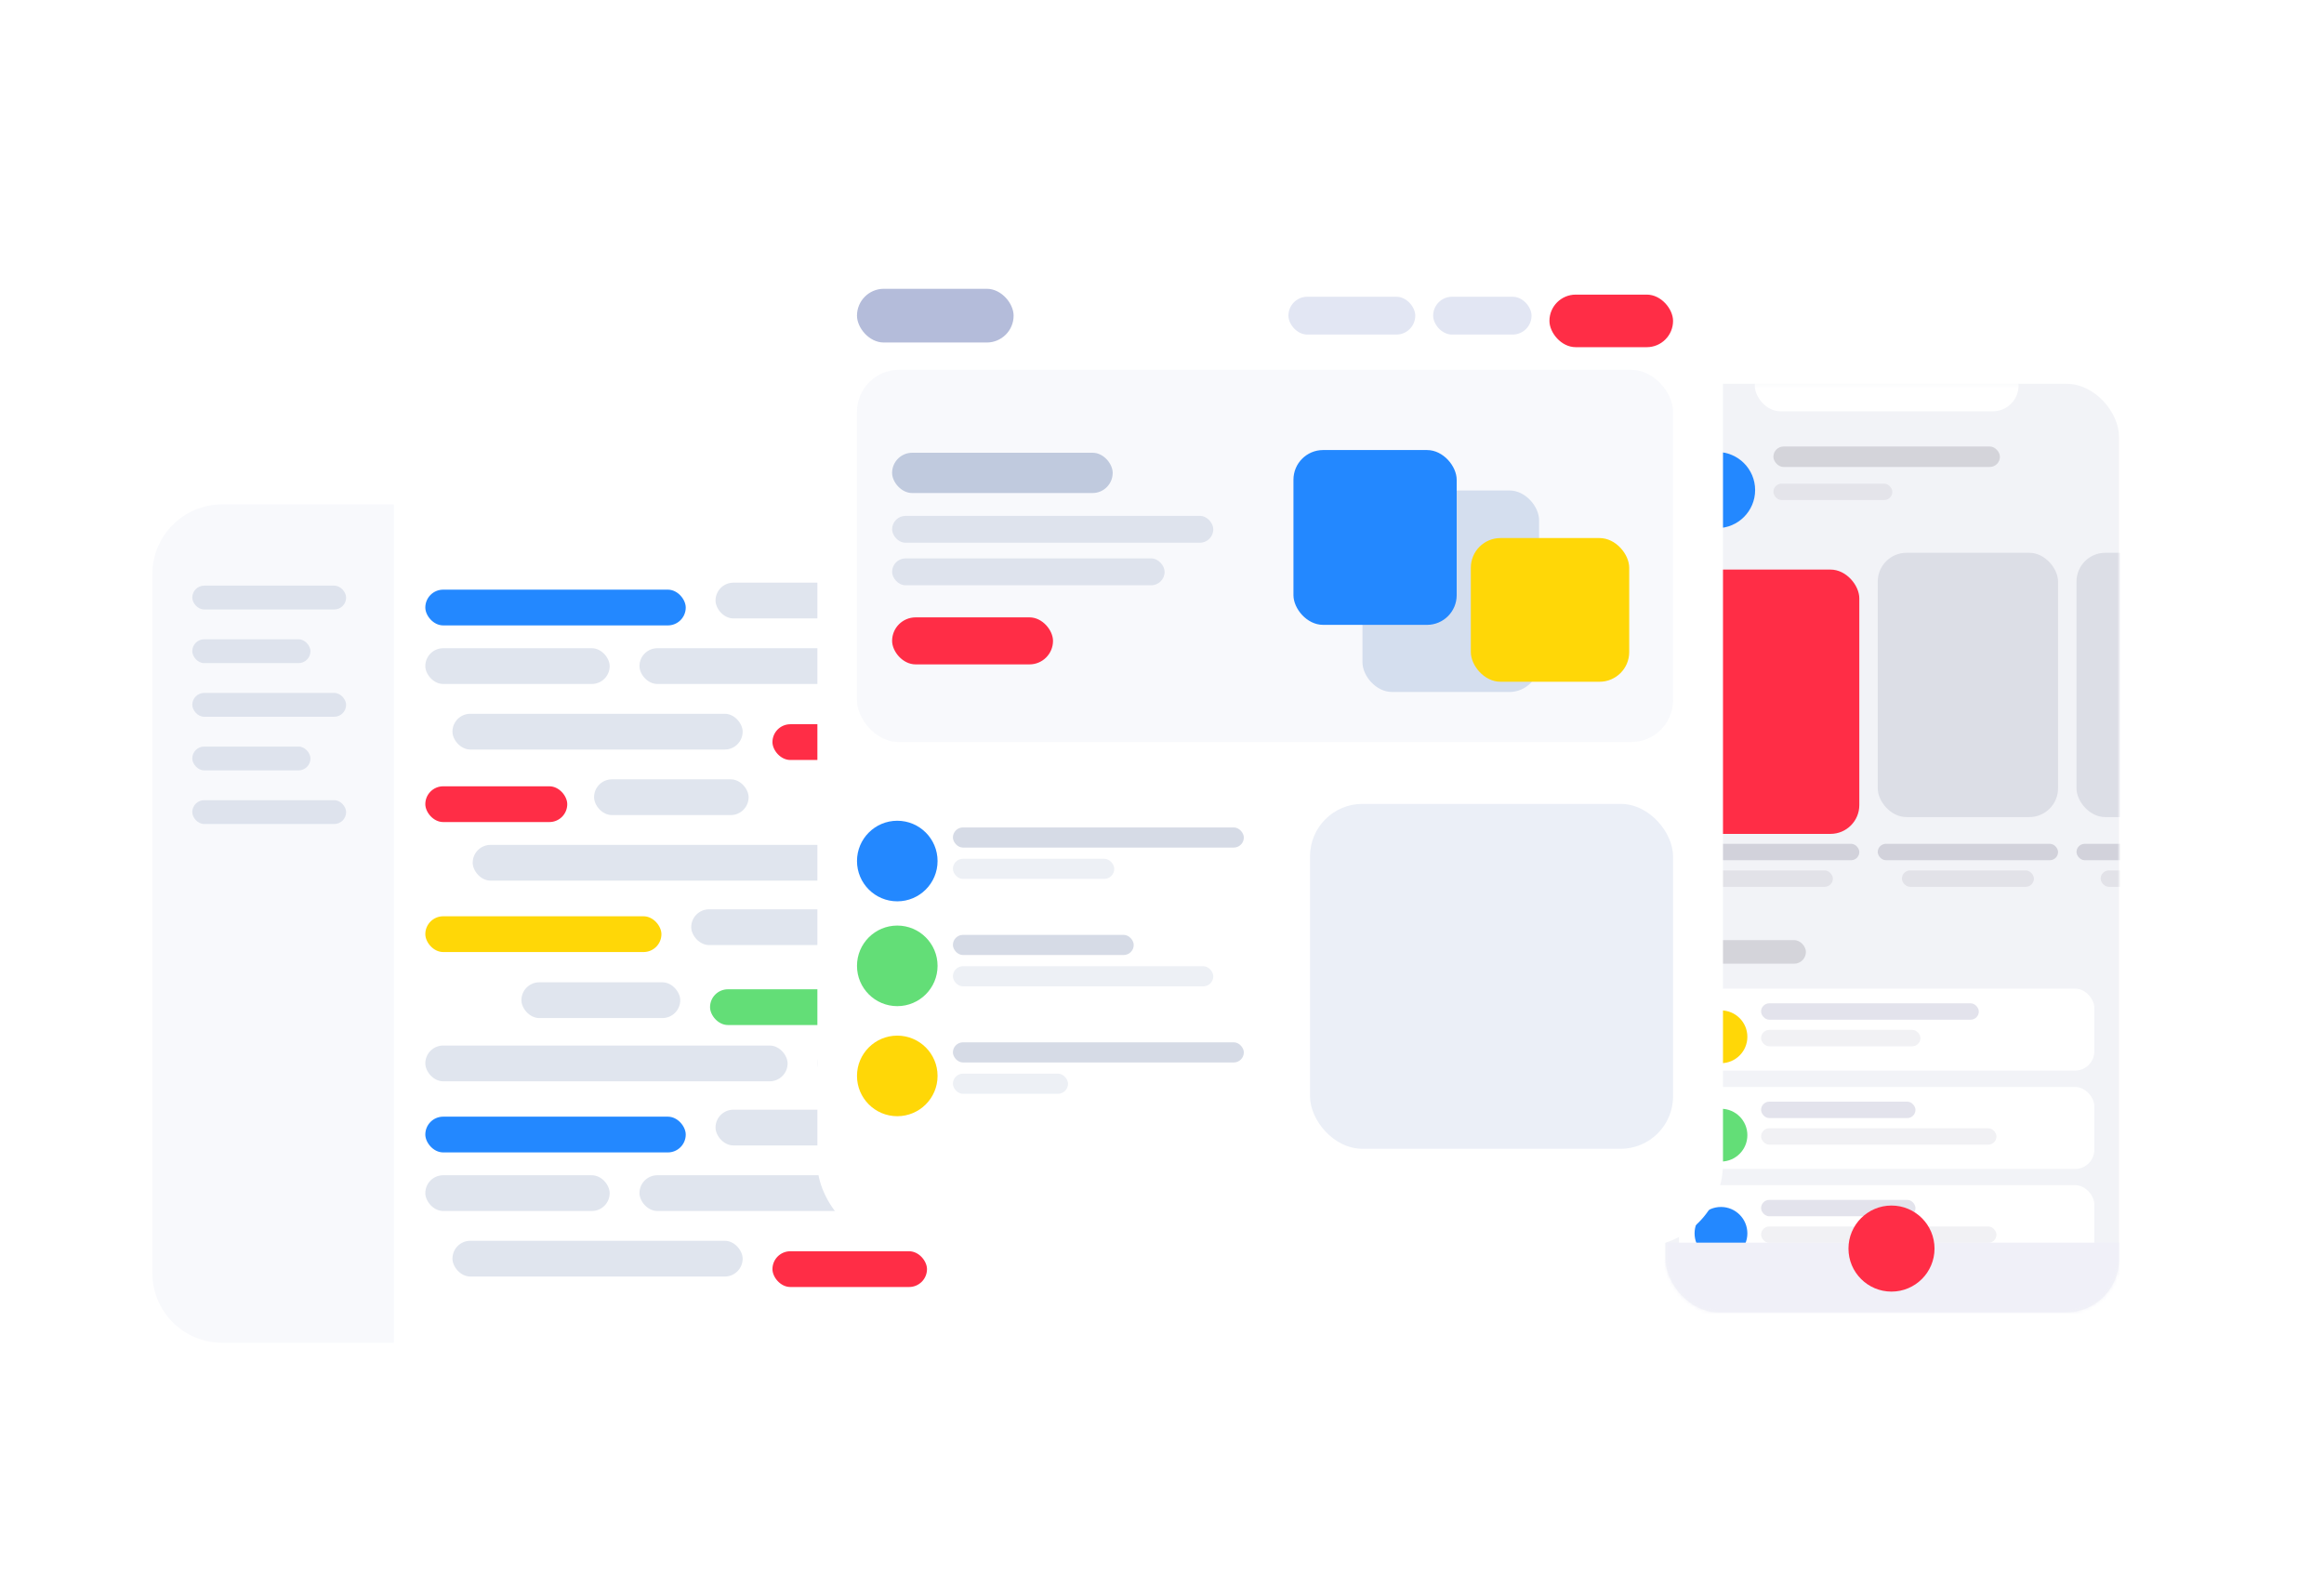 <svg width="680" height="464" viewBox="0 0 680 464" fill="none" xmlns="http://www.w3.org/2000/svg">
<g filter="url(#filter0_dd_7_42)">
<rect x="476.708" y="100.898" width="150.654" height="291.973" rx="25.264" fill="white"/>
</g>
<rect x="487.368" y="112.287" width="132.645" height="271.68" rx="15.439" fill="#F2F3F7"/>
<mask id="mask0_7_42" style="mask-type:alpha" maskUnits="userSpaceOnUse" x="487" y="112" width="134" height="272">
<rect x="487.368" y="112.287" width="132.645" height="271.68" rx="15.439" fill="#F7F7F9"/>
</mask>
<g mask="url(#mask0_7_42)">
<rect x="513.447" y="105.273" width="77.177" height="15.08" rx="7.54" fill="white"/>
<g filter="url(#filter1_d_7_42)">
<circle cx="502.411" cy="138.471" r="11.138" fill="#2388FF"/>
</g>
<rect x="518.894" y="130.639" width="66.282" height="5.995" rx="2.998" fill="#D4D4DA"/>
<rect x="491.273" y="275.061" width="37.136" height="6.9" rx="3.45" fill="#D4D4DA"/>
<rect x="518.894" y="141.507" width="34.797" height="4.796" rx="2.398" fill="#E4E4EA"/>
<rect x="491.273" y="246.885" width="52.759" height="4.796" rx="2.398" fill="#D2D2DB"/>
<rect x="497.677" y="254.665" width="38.615" height="4.796" rx="2.398" fill="#E2E2E8"/>
<rect x="556.5" y="254.665" width="38.615" height="4.796" rx="2.398" fill="#E2E2E8"/>
<rect x="614.655" y="254.665" width="38.615" height="4.796" rx="2.398" fill="#E2E2E8"/>
<rect x="549.427" y="246.885" width="52.759" height="4.796" rx="2.398" fill="#D2D2DB"/>
<rect x="607.583" y="246.885" width="52.759" height="4.796" rx="2.398" fill="#D2D2DB"/>
<g filter="url(#filter2_d_7_42)">
<rect x="491.273" y="161.737" width="52.759" height="77.327" rx="8.421" fill="#FF2D46"/>
</g>
<rect x="549.427" y="161.737" width="52.759" height="77.327" rx="8.421" fill="#DCDEE6"/>
<g filter="url(#filter3_d_7_42)">
<rect x="491.273" y="345.357" width="121.522" height="23.981" rx="5.614" fill="white"/>
</g>
<g filter="url(#filter4_d_7_42)">
<circle cx="503.555" cy="357.348" r="7.723" fill="#2388FF"/>
</g>
<rect x="515.29" y="351.06" width="45.179" height="4.796" rx="2.398" fill="#E3E3EC"/>
<rect x="515.29" y="358.84" width="68.871" height="4.796" rx="2.398" fill="#F1F1F4"/>
<rect x="607.583" y="161.737" width="52.759" height="77.327" rx="8.421" fill="#DCDEE6"/>
<g filter="url(#filter5_d_7_42)">
<rect x="491.273" y="287.847" width="121.522" height="23.981" rx="5.614" fill="white"/>
</g>
<g filter="url(#filter6_d_7_42)">
<rect x="491.273" y="316.624" width="121.522" height="23.981" rx="5.614" fill="white"/>
</g>
<g filter="url(#filter7_d_7_42)">
<circle cx="503.555" cy="299.837" r="7.723" fill="#FFD707"/>
</g>
<g filter="url(#filter8_d_7_42)">
<circle cx="503.555" cy="328.615" r="7.723" fill="#63DE77"/>
</g>
<rect x="515.29" y="293.55" width="63.711" height="4.796" rx="2.398" fill="#E3E3EC"/>
<rect x="515.29" y="322.327" width="45.179" height="4.796" rx="2.398" fill="#E3E3EC"/>
<rect x="515.29" y="301.329" width="46.63" height="4.796" rx="2.398" fill="#F1F1F4"/>
<rect x="515.29" y="330.107" width="68.871" height="4.796" rx="2.398" fill="#F1F1F4"/>
<rect x="487.088" y="363.574" width="133.069" height="21.883" fill="#F0F0F8"/>
<g filter="url(#filter9_d_7_42)">
<circle cx="553.449" cy="361.096" r="12.59" fill="#FF2D46"/>
</g>
</g>
<g filter="url(#filter10_dd_7_42)">
<rect x="44.584" y="147.574" width="249.973" height="245.297" rx="20.409" fill="white"/>
</g>
<g filter="url(#filter11_d_7_42)">
<rect x="124.447" y="170.479" width="76.2" height="10.461" rx="5.231" fill="#2388FF"/>
</g>
<g filter="url(#filter12_d_7_42)">
<rect x="124.447" y="324.672" width="76.2" height="10.461" rx="5.231" fill="#2388FF"/>
</g>
<rect x="209.364" y="170.479" width="39.888" height="10.461" rx="5.231" fill="#E0E5EE"/>
<rect x="209.364" y="324.672" width="39.888" height="10.461" rx="5.231" fill="#E0E5EE"/>
<rect x="124.447" y="189.657" width="53.944" height="10.461" rx="5.231" fill="#E0E5EE"/>
<rect x="124.447" y="343.851" width="53.944" height="10.461" rx="5.231" fill="#E0E5EE"/>
<rect x="132.384" y="208.836" width="84.917" height="10.461" rx="5.231" fill="#E0E5EE"/>
<rect x="132.384" y="363.03" width="84.917" height="10.461" rx="5.231" fill="#E0E5EE"/>
<g filter="url(#filter13_d_7_42)">
<rect x="124.447" y="228.015" width="41.532" height="10.461" rx="5.231" fill="#FF2D46"/>
</g>
<rect x="138.309" y="247.194" width="109.066" height="10.461" rx="5.231" fill="#E0E5EE"/>
<g filter="url(#filter14_d_7_42)">
<rect x="124.447" y="266.045" width="69.087" height="10.461" rx="5.231" fill="#FFD707"/>
</g>
<rect x="152.565" y="287.403" width="46.477" height="10.461" rx="5.231" fill="#E0E5EE"/>
<rect x="124.447" y="305.903" width="106.003" height="10.461" rx="5.231" fill="#E0E5EE"/>
<rect x="239.168" y="305.903" width="32.07" height="10.461" rx="5.231" fill="#E0E5EE"/>
<g filter="url(#filter15_d_7_42)">
<rect x="207.759" y="287.403" width="37.224" height="10.461" rx="5.231" fill="#63DE77"/>
</g>
<rect x="202.251" y="266.045" width="60.708" height="10.461" rx="5.231" fill="#E0E5EE"/>
<g filter="url(#filter16_d_7_42)">
<rect x="226.019" y="208.836" width="45.219" height="10.461" rx="5.231" fill="#FF2D46"/>
</g>
<g filter="url(#filter17_d_7_42)">
<rect x="226.019" y="363.03" width="45.219" height="10.461" rx="5.231" fill="#FF2D46"/>
</g>
<rect x="173.825" y="228.015" width="45.219" height="10.461" rx="5.231" fill="#E0E5EE"/>
<rect x="187.108" y="189.657" width="84.129" height="10.461" rx="5.231" fill="#E0E5EE"/>
<rect x="187.108" y="343.851" width="84.129" height="10.461" rx="5.231" fill="#E0E5EE"/>
<path d="M44.584 167.983C44.584 156.712 53.721 147.574 64.993 147.574H115.253V392.871H64.993C53.721 392.871 44.584 383.734 44.584 372.462V167.983Z" fill="#F8F9FC"/>
<rect x="56.262" y="171.35" width="45.014" height="6.974" rx="3.487" fill="#DEE3ED"/>
<rect x="56.262" y="187.042" width="34.58" height="6.974" rx="3.487" fill="#DEE3ED"/>
<rect x="56.262" y="202.734" width="45.014" height="6.974" rx="3.487" fill="#DEE3ED"/>
<rect x="56.262" y="218.426" width="34.58" height="6.974" rx="3.487" fill="#DEE3ED"/>
<rect x="56.262" y="234.117" width="45.014" height="6.974" rx="3.487" fill="#DEE3ED"/>
<g filter="url(#filter18_dd_7_42)">
<rect x="239.168" y="55.121" width="264.975" height="299.191" rx="24.254" fill="white"/>
</g>
<rect x="250.755" y="84.496" width="45.828" height="15.717" rx="7.859" fill="#B4BCDA"/>
<rect x="376.992" y="86.822" width="37.112" height="11.064" rx="5.532" fill="#E2E6F3"/>
<rect x="419.342" y="86.822" width="28.784" height="11.064" rx="5.532" fill="#E2E6F3"/>
<g filter="url(#filter19_d_7_42)">
<rect x="453.365" y="84.665" width="36.17" height="15.378" rx="7.689" fill="#FF2D46"/>
</g>
<rect x="250.755" y="108.204" width="238.78" height="108.91" rx="12.265" fill="#F6F7FB" fill-opacity="0.7"/>
<g filter="url(#filter20_d_7_42)">
<rect x="261.029" y="179.096" width="47.081" height="13.758" rx="6.879" fill="#FF2D46"/>
</g>
<rect x="261.029" y="132.464" width="64.542" height="11.788" rx="5.894" fill="#C0CADE"/>
<rect x="261.029" y="150.936" width="93.979" height="7.859" rx="3.929" fill="#DEE3ED"/>
<rect x="261.029" y="163.379" width="79.736" height="7.859" rx="3.929" fill="#DEE3ED"/>
<g filter="url(#filter21_d_7_42)">
<rect x="398.656" y="140.211" width="51.679" height="58.96" rx="8.684" fill="#D4DEEE"/>
</g>
<g filter="url(#filter22_d_7_42)">
<rect x="378.462" y="126.147" width="47.761" height="51.149" rx="8.684" fill="#2388FF"/>
</g>
<g filter="url(#filter23_d_7_42)">
<rect x="430.362" y="152.686" width="46.347" height="42.043" rx="8.684" fill="#FFD707"/>
</g>
<rect x="278.821" y="242.091" width="85.123" height="5.894" rx="2.947" fill="#D6DBE6"/>
<rect x="278.821" y="251.259" width="47.214" height="5.894" rx="2.947" fill="#EDF0F5"/>
<g filter="url(#filter24_d_7_42)">
<circle cx="262.544" cy="249.622" r="11.788" fill="#2388FF"/>
</g>
<rect x="278.821" y="273.525" width="52.907" height="5.894" rx="2.947" fill="#D6DBE6"/>
<rect x="278.821" y="282.694" width="76.188" height="5.894" rx="2.947" fill="#EDF0F5"/>
<g filter="url(#filter25_d_7_42)">
<circle cx="262.544" cy="281.057" r="11.788" fill="#63DE77"/>
</g>
<rect x="278.821" y="304.96" width="85.123" height="5.894" rx="2.947" fill="#D6DBE6"/>
<rect x="278.821" y="314.129" width="33.683" height="5.894" rx="2.947" fill="#EDF0F5"/>
<g filter="url(#filter26_d_7_42)">
<circle cx="262.544" cy="312.491" r="11.788" fill="#FFD707"/>
</g>
<g filter="url(#filter27_d_7_42)">
<rect x="383.31" y="230.606" width="106.225" height="100.902" rx="15.332" fill="#EBEFF7"/>
</g>
<defs>
<filter id="filter0_dd_7_42" x="424.128" y="63.631" width="255.814" height="400.074" filterUnits="userSpaceOnUse" color-interpolation-filters="sRGB">
<feFlood flood-opacity="0" result="BackgroundImageFix"/>
<feColorMatrix in="SourceAlpha" type="matrix" values="0 0 0 0 0 0 0 0 0 0 0 0 0 0 0 0 0 0 127 0" result="hardAlpha"/>
<feOffset dy="18.254"/>
<feGaussianBlur stdDeviation="26.29"/>
<feColorMatrix type="matrix" values="0 0 0 0 0.138 0 0 0 0 0.534 0 0 0 0 1 0 0 0 0.05 0"/>
<feBlend mode="normal" in2="BackgroundImageFix" result="effect1_dropShadow_7_42"/>
<feColorMatrix in="SourceAlpha" type="matrix" values="0 0 0 0 0 0 0 0 0 0 0 0 0 0 0 0 0 0 127 0" result="hardAlpha"/>
<feOffset dy="2.399"/>
<feGaussianBlur stdDeviation="19.833"/>
<feColorMatrix type="matrix" values="0 0 0 0 0.097 0 0 0 0 0.128 0 0 0 0 0.237 0 0 0 0.04 0"/>
<feBlend mode="normal" in2="effect1_dropShadow_7_42" result="effect2_dropShadow_7_42"/>
<feBlend mode="normal" in="SourceGraphic" in2="effect2_dropShadow_7_42" result="shape"/>
</filter>
<filter id="filter1_d_7_42" x="481.448" y="122.421" width="41.926" height="41.926" filterUnits="userSpaceOnUse" color-interpolation-filters="sRGB">
<feFlood flood-opacity="0" result="BackgroundImageFix"/>
<feColorMatrix in="SourceAlpha" type="matrix" values="0 0 0 0 0 0 0 0 0 0 0 0 0 0 0 0 0 0 127 0" result="hardAlpha"/>
<feOffset dy="4.912"/>
<feGaussianBlur stdDeviation="4.912"/>
<feColorMatrix type="matrix" values="0 0 0 0 0.138 0 0 0 0 0.534 0 0 0 0 1 0 0 0 0.28 0"/>
<feBlend mode="normal" in2="BackgroundImageFix" result="effect1_dropShadow_7_42"/>
<feBlend mode="normal" in="SourceGraphic" in2="effect1_dropShadow_7_42" result="shape"/>
</filter>
<filter id="filter2_d_7_42" x="484.255" y="159.632" width="66.795" height="91.363" filterUnits="userSpaceOnUse" color-interpolation-filters="sRGB">
<feFlood flood-opacity="0" result="BackgroundImageFix"/>
<feColorMatrix in="SourceAlpha" type="matrix" values="0 0 0 0 0 0 0 0 0 0 0 0 0 0 0 0 0 0 127 0" result="hardAlpha"/>
<feOffset dy="4.912"/>
<feGaussianBlur stdDeviation="3.509"/>
<feColorMatrix type="matrix" values="0 0 0 0 1 0 0 0 0 0.176 0 0 0 0 0.275 0 0 0 0.21 0"/>
<feBlend mode="normal" in2="BackgroundImageFix" result="effect1_dropShadow_7_42"/>
<feBlend mode="normal" in="SourceGraphic" in2="effect1_dropShadow_7_42" result="shape"/>
</filter>
<filter id="filter3_d_7_42" x="487.062" y="342.55" width="129.944" height="32.403" filterUnits="userSpaceOnUse" color-interpolation-filters="sRGB">
<feFlood flood-opacity="0" result="BackgroundImageFix"/>
<feColorMatrix in="SourceAlpha" type="matrix" values="0 0 0 0 0 0 0 0 0 0 0 0 0 0 0 0 0 0 127 0" result="hardAlpha"/>
<feOffset dy="1.404"/>
<feGaussianBlur stdDeviation="2.105"/>
<feColorMatrix type="matrix" values="0 0 0 0 0.138 0 0 0 0 0.534 0 0 0 0 1 0 0 0 0.06 0"/>
<feBlend mode="normal" in2="BackgroundImageFix" result="effect1_dropShadow_7_42"/>
<feBlend mode="normal" in="SourceGraphic" in2="effect1_dropShadow_7_42" result="shape"/>
</filter>
<filter id="filter4_d_7_42" x="492.323" y="349.625" width="22.464" height="22.464" filterUnits="userSpaceOnUse" color-interpolation-filters="sRGB">
<feFlood flood-opacity="0" result="BackgroundImageFix"/>
<feColorMatrix in="SourceAlpha" type="matrix" values="0 0 0 0 0 0 0 0 0 0 0 0 0 0 0 0 0 0 127 0" result="hardAlpha"/>
<feOffset dy="3.509"/>
<feGaussianBlur stdDeviation="1.754"/>
<feColorMatrix type="matrix" values="0 0 0 0 0.138 0 0 0 0 0.534 0 0 0 0 1 0 0 0 0.49 0"/>
<feBlend mode="normal" in2="BackgroundImageFix" result="effect1_dropShadow_7_42"/>
<feBlend mode="normal" in="SourceGraphic" in2="effect1_dropShadow_7_42" result="shape"/>
</filter>
<filter id="filter5_d_7_42" x="487.062" y="285.04" width="129.944" height="32.403" filterUnits="userSpaceOnUse" color-interpolation-filters="sRGB">
<feFlood flood-opacity="0" result="BackgroundImageFix"/>
<feColorMatrix in="SourceAlpha" type="matrix" values="0 0 0 0 0 0 0 0 0 0 0 0 0 0 0 0 0 0 127 0" result="hardAlpha"/>
<feOffset dy="1.404"/>
<feGaussianBlur stdDeviation="2.105"/>
<feColorMatrix type="matrix" values="0 0 0 0 0.138 0 0 0 0 0.534 0 0 0 0 1 0 0 0 0.06 0"/>
<feBlend mode="normal" in2="BackgroundImageFix" result="effect1_dropShadow_7_42"/>
<feBlend mode="normal" in="SourceGraphic" in2="effect1_dropShadow_7_42" result="shape"/>
</filter>
<filter id="filter6_d_7_42" x="487.062" y="313.817" width="129.944" height="32.403" filterUnits="userSpaceOnUse" color-interpolation-filters="sRGB">
<feFlood flood-opacity="0" result="BackgroundImageFix"/>
<feColorMatrix in="SourceAlpha" type="matrix" values="0 0 0 0 0 0 0 0 0 0 0 0 0 0 0 0 0 0 127 0" result="hardAlpha"/>
<feOffset dy="1.404"/>
<feGaussianBlur stdDeviation="2.105"/>
<feColorMatrix type="matrix" values="0 0 0 0 0.138 0 0 0 0 0.534 0 0 0 0 1 0 0 0 0.06 0"/>
<feBlend mode="normal" in2="BackgroundImageFix" result="effect1_dropShadow_7_42"/>
<feBlend mode="normal" in="SourceGraphic" in2="effect1_dropShadow_7_42" result="shape"/>
</filter>
<filter id="filter7_d_7_42" x="492.323" y="292.114" width="22.464" height="22.464" filterUnits="userSpaceOnUse" color-interpolation-filters="sRGB">
<feFlood flood-opacity="0" result="BackgroundImageFix"/>
<feColorMatrix in="SourceAlpha" type="matrix" values="0 0 0 0 0 0 0 0 0 0 0 0 0 0 0 0 0 0 127 0" result="hardAlpha"/>
<feOffset dy="3.509"/>
<feGaussianBlur stdDeviation="1.754"/>
<feColorMatrix type="matrix" values="0 0 0 0 1 0 0 0 0 0.859 0 0 0 0 0.117 0 0 0 0.21 0"/>
<feBlend mode="normal" in2="BackgroundImageFix" result="effect1_dropShadow_7_42"/>
<feBlend mode="normal" in="SourceGraphic" in2="effect1_dropShadow_7_42" result="shape"/>
</filter>
<filter id="filter8_d_7_42" x="492.323" y="320.892" width="22.464" height="22.464" filterUnits="userSpaceOnUse" color-interpolation-filters="sRGB">
<feFlood flood-opacity="0" result="BackgroundImageFix"/>
<feColorMatrix in="SourceAlpha" type="matrix" values="0 0 0 0 0 0 0 0 0 0 0 0 0 0 0 0 0 0 127 0" result="hardAlpha"/>
<feOffset dy="3.509"/>
<feGaussianBlur stdDeviation="1.754"/>
<feColorMatrix type="matrix" values="0 0 0 0 0.388 0 0 0 0 0.887 0 0 0 0 0.468 0 0 0 0.18 0"/>
<feBlend mode="normal" in2="BackgroundImageFix" result="effect1_dropShadow_7_42"/>
<feBlend mode="normal" in="SourceGraphic" in2="effect1_dropShadow_7_42" result="shape"/>
</filter>
<filter id="filter9_d_7_42" x="531.034" y="342.892" width="44.83" height="44.83" filterUnits="userSpaceOnUse" color-interpolation-filters="sRGB">
<feFlood flood-opacity="0" result="BackgroundImageFix"/>
<feColorMatrix in="SourceAlpha" type="matrix" values="0 0 0 0 0 0 0 0 0 0 0 0 0 0 0 0 0 0 127 0" result="hardAlpha"/>
<feOffset dy="4.211"/>
<feGaussianBlur stdDeviation="4.912"/>
<feColorMatrix type="matrix" values="0 0 0 0 1 0 0 0 0 0.176 0 0 0 0 0.275 0 0 0 0.19 0"/>
<feBlend mode="normal" in2="BackgroundImageFix" result="effect1_dropShadow_7_42"/>
<feBlend mode="normal" in="SourceGraphic" in2="effect1_dropShadow_7_42" result="shape"/>
</filter>
<filter id="filter10_dd_7_42" x="0.19" y="117.306" width="338.761" height="334.085" filterUnits="userSpaceOnUse" color-interpolation-filters="sRGB">
<feFlood flood-opacity="0" result="BackgroundImageFix"/>
<feColorMatrix in="SourceAlpha" type="matrix" values="0 0 0 0 0 0 0 0 0 0 0 0 0 0 0 0 0 0 127 0" result="hardAlpha"/>
<feOffset dy="14.125"/>
<feGaussianBlur stdDeviation="22.197"/>
<feColorMatrix type="matrix" values="0 0 0 0 0.138 0 0 0 0 0.534 0 0 0 0 1 0 0 0 0.06 0"/>
<feBlend mode="normal" in2="BackgroundImageFix" result="effect1_dropShadow_7_42"/>
<feColorMatrix in="SourceAlpha" type="matrix" values="0 0 0 0 0 0 0 0 0 0 0 0 0 0 0 0 0 0 127 0" result="hardAlpha"/>
<feOffset dy="-1.009"/>
<feGaussianBlur stdDeviation="8.857"/>
<feColorMatrix type="matrix" values="0 0 0 0 0.224 0 0 0 0 0.343 0 0 0 0 0.767 0 0 0 0.07 0"/>
<feBlend mode="normal" in2="effect1_dropShadow_7_42" result="effect2_dropShadow_7_42"/>
<feBlend mode="normal" in="SourceGraphic" in2="effect2_dropShadow_7_42" result="shape"/>
</filter>
<filter id="filter11_d_7_42" x="118.324" y="166.397" width="88.445" height="22.706" filterUnits="userSpaceOnUse" color-interpolation-filters="sRGB">
<feFlood flood-opacity="0" result="BackgroundImageFix"/>
<feColorMatrix in="SourceAlpha" type="matrix" values="0 0 0 0 0 0 0 0 0 0 0 0 0 0 0 0 0 0 127 0" result="hardAlpha"/>
<feOffset dy="2.041"/>
<feGaussianBlur stdDeviation="3.061"/>
<feColorMatrix type="matrix" values="0 0 0 0 0.138 0 0 0 0 0.534 0 0 0 0 1 0 0 0 0.26 0"/>
<feBlend mode="normal" in2="BackgroundImageFix" result="effect1_dropShadow_7_42"/>
<feBlend mode="normal" in="SourceGraphic" in2="effect1_dropShadow_7_42" result="shape"/>
</filter>
<filter id="filter12_d_7_42" x="118.324" y="320.591" width="88.445" height="22.706" filterUnits="userSpaceOnUse" color-interpolation-filters="sRGB">
<feFlood flood-opacity="0" result="BackgroundImageFix"/>
<feColorMatrix in="SourceAlpha" type="matrix" values="0 0 0 0 0 0 0 0 0 0 0 0 0 0 0 0 0 0 127 0" result="hardAlpha"/>
<feOffset dy="2.041"/>
<feGaussianBlur stdDeviation="3.061"/>
<feColorMatrix type="matrix" values="0 0 0 0 0.138 0 0 0 0 0.534 0 0 0 0 1 0 0 0 0.26 0"/>
<feBlend mode="normal" in2="BackgroundImageFix" result="effect1_dropShadow_7_42"/>
<feBlend mode="normal" in="SourceGraphic" in2="effect1_dropShadow_7_42" result="shape"/>
</filter>
<filter id="filter13_d_7_42" x="119.345" y="224.954" width="51.736" height="20.666" filterUnits="userSpaceOnUse" color-interpolation-filters="sRGB">
<feFlood flood-opacity="0" result="BackgroundImageFix"/>
<feColorMatrix in="SourceAlpha" type="matrix" values="0 0 0 0 0 0 0 0 0 0 0 0 0 0 0 0 0 0 127 0" result="hardAlpha"/>
<feOffset dy="2.041"/>
<feGaussianBlur stdDeviation="2.551"/>
<feColorMatrix type="matrix" values="0 0 0 0 1 0 0 0 0 0.176 0 0 0 0 0.275 0 0 0 0.23 0"/>
<feBlend mode="normal" in2="BackgroundImageFix" result="effect1_dropShadow_7_42"/>
<feBlend mode="normal" in="SourceGraphic" in2="effect1_dropShadow_7_42" result="shape"/>
</filter>
<filter id="filter14_d_7_42" x="118.324" y="261.963" width="81.332" height="22.706" filterUnits="userSpaceOnUse" color-interpolation-filters="sRGB">
<feFlood flood-opacity="0" result="BackgroundImageFix"/>
<feColorMatrix in="SourceAlpha" type="matrix" values="0 0 0 0 0 0 0 0 0 0 0 0 0 0 0 0 0 0 127 0" result="hardAlpha"/>
<feOffset dy="2.041"/>
<feGaussianBlur stdDeviation="3.061"/>
<feColorMatrix type="matrix" values="0 0 0 0 1 0 0 0 0 0.859 0 0 0 0 0.117 0 0 0 0.21 0"/>
<feBlend mode="normal" in2="BackgroundImageFix" result="effect1_dropShadow_7_42"/>
<feBlend mode="normal" in="SourceGraphic" in2="effect1_dropShadow_7_42" result="shape"/>
</filter>
<filter id="filter15_d_7_42" x="201.637" y="283.321" width="49.469" height="22.706" filterUnits="userSpaceOnUse" color-interpolation-filters="sRGB">
<feFlood flood-opacity="0" result="BackgroundImageFix"/>
<feColorMatrix in="SourceAlpha" type="matrix" values="0 0 0 0 0 0 0 0 0 0 0 0 0 0 0 0 0 0 127 0" result="hardAlpha"/>
<feOffset dy="2.041"/>
<feGaussianBlur stdDeviation="3.061"/>
<feColorMatrix type="matrix" values="0 0 0 0 0.388 0 0 0 0 0.887 0 0 0 0 0.468 0 0 0 0.15 0"/>
<feBlend mode="normal" in2="BackgroundImageFix" result="effect1_dropShadow_7_42"/>
<feBlend mode="normal" in="SourceGraphic" in2="effect1_dropShadow_7_42" result="shape"/>
</filter>
<filter id="filter16_d_7_42" x="221.937" y="207.816" width="53.382" height="18.625" filterUnits="userSpaceOnUse" color-interpolation-filters="sRGB">
<feFlood flood-opacity="0" result="BackgroundImageFix"/>
<feColorMatrix in="SourceAlpha" type="matrix" values="0 0 0 0 0 0 0 0 0 0 0 0 0 0 0 0 0 0 127 0" result="hardAlpha"/>
<feOffset dy="3.061"/>
<feGaussianBlur stdDeviation="2.041"/>
<feColorMatrix type="matrix" values="0 0 0 0 1 0 0 0 0 0.176 0 0 0 0 0.275 0 0 0 0.21 0"/>
<feBlend mode="normal" in2="BackgroundImageFix" result="effect1_dropShadow_7_42"/>
<feBlend mode="normal" in="SourceGraphic" in2="effect1_dropShadow_7_42" result="shape"/>
</filter>
<filter id="filter17_d_7_42" x="221.937" y="362.009" width="53.382" height="18.625" filterUnits="userSpaceOnUse" color-interpolation-filters="sRGB">
<feFlood flood-opacity="0" result="BackgroundImageFix"/>
<feColorMatrix in="SourceAlpha" type="matrix" values="0 0 0 0 0 0 0 0 0 0 0 0 0 0 0 0 0 0 127 0" result="hardAlpha"/>
<feOffset dy="3.061"/>
<feGaussianBlur stdDeviation="2.041"/>
<feColorMatrix type="matrix" values="0 0 0 0 1 0 0 0 0 0.176 0 0 0 0 0.275 0 0 0 0.21 0"/>
<feBlend mode="normal" in2="BackgroundImageFix" result="effect1_dropShadow_7_42"/>
<feBlend mode="normal" in="SourceGraphic" in2="effect1_dropShadow_7_42" result="shape"/>
</filter>
<filter id="filter18_dd_7_42" x="182.487" y="0.738" width="378.337" height="420.867" filterUnits="userSpaceOnUse" color-interpolation-filters="sRGB">
<feFlood flood-opacity="0" result="BackgroundImageFix"/>
<feColorMatrix in="SourceAlpha" type="matrix" values="0 0 0 0 0 0 0 0 0 0 0 0 0 0 0 0 0 0 127 0" result="hardAlpha"/>
<feOffset dy="10.611"/>
<feGaussianBlur stdDeviation="28.34"/>
<feColorMatrix type="matrix" values="0 0 0 0 0.047 0 0 0 0 0.284 0 0 0 0 0.746 0 0 0 0.04 0"/>
<feBlend mode="normal" in2="BackgroundImageFix" result="effect1_dropShadow_7_42"/>
<feColorMatrix in="SourceAlpha" type="matrix" values="0 0 0 0 0 0 0 0 0 0 0 0 0 0 0 0 0 0 127 0" result="hardAlpha"/>
<feOffset dy="-0.175"/>
<feGaussianBlur stdDeviation="27.104"/>
<feColorMatrix type="matrix" values="0 0 0 0 0.224 0 0 0 0 0.343 0 0 0 0 0.767 0 0 0 0.05 0"/>
<feBlend mode="normal" in2="effect1_dropShadow_7_42" result="effect2_dropShadow_7_42"/>
<feBlend mode="normal" in="SourceGraphic" in2="effect2_dropShadow_7_42" result="shape"/>
</filter>
<filter id="filter19_d_7_42" x="447.999" y="80.833" width="46.902" height="26.11" filterUnits="userSpaceOnUse" color-interpolation-filters="sRGB">
<feFlood flood-opacity="0" result="BackgroundImageFix"/>
<feColorMatrix in="SourceAlpha" type="matrix" values="0 0 0 0 0 0 0 0 0 0 0 0 0 0 0 0 0 0 127 0" result="hardAlpha"/>
<feOffset dy="1.533"/>
<feGaussianBlur stdDeviation="2.683"/>
<feColorMatrix type="matrix" values="0 0 0 0 1 0 0 0 0 0.176 0 0 0 0 0.275 0 0 0 0.17 0"/>
<feBlend mode="normal" in2="BackgroundImageFix" result="effect1_dropShadow_7_42"/>
<feBlend mode="normal" in="SourceGraphic" in2="effect1_dropShadow_7_42" result="shape"/>
</filter>
<filter id="filter20_d_7_42" x="255.663" y="175.263" width="57.813" height="24.49" filterUnits="userSpaceOnUse" color-interpolation-filters="sRGB">
<feFlood flood-opacity="0" result="BackgroundImageFix"/>
<feColorMatrix in="SourceAlpha" type="matrix" values="0 0 0 0 0 0 0 0 0 0 0 0 0 0 0 0 0 0 127 0" result="hardAlpha"/>
<feOffset dy="1.533"/>
<feGaussianBlur stdDeviation="2.683"/>
<feColorMatrix type="matrix" values="0 0 0 0 1 0 0 0 0 0.176 0 0 0 0 0.275 0 0 0 0.17 0"/>
<feBlend mode="normal" in2="BackgroundImageFix" result="effect1_dropShadow_7_42"/>
<feBlend mode="normal" in="SourceGraphic" in2="effect1_dropShadow_7_42" result="shape"/>
</filter>
<filter id="filter21_d_7_42" x="387.603" y="132.45" width="73.784" height="81.065" filterUnits="userSpaceOnUse" color-interpolation-filters="sRGB">
<feFlood flood-opacity="0" result="BackgroundImageFix"/>
<feColorMatrix in="SourceAlpha" type="matrix" values="0 0 0 0 0 0 0 0 0 0 0 0 0 0 0 0 0 0 127 0" result="hardAlpha"/>
<feOffset dy="3.292"/>
<feGaussianBlur stdDeviation="5.526"/>
<feColorMatrix type="matrix" values="0 0 0 0 0.635 0 0 0 0 0.668 0 0 0 0 0.842 0 0 0 0.12 0"/>
<feBlend mode="normal" in2="BackgroundImageFix" result="effect1_dropShadow_7_42"/>
<feBlend mode="normal" in="SourceGraphic" in2="effect1_dropShadow_7_42" result="shape"/>
</filter>
<filter id="filter22_d_7_42" x="368.989" y="122.2" width="66.708" height="70.096" filterUnits="userSpaceOnUse" color-interpolation-filters="sRGB">
<feFlood flood-opacity="0" result="BackgroundImageFix"/>
<feColorMatrix in="SourceAlpha" type="matrix" values="0 0 0 0 0 0 0 0 0 0 0 0 0 0 0 0 0 0 127 0" result="hardAlpha"/>
<feOffset dy="5.526"/>
<feGaussianBlur stdDeviation="4.737"/>
<feColorMatrix type="matrix" values="0 0 0 0 0.138 0 0 0 0 0.534 0 0 0 0 1 0 0 0 0.21 0"/>
<feBlend mode="normal" in2="BackgroundImageFix" result="effect1_dropShadow_7_42"/>
<feBlend mode="normal" in="SourceGraphic" in2="effect1_dropShadow_7_42" result="shape"/>
</filter>
<filter id="filter23_d_7_42" x="422.467" y="149.528" width="62.136" height="57.832" filterUnits="userSpaceOnUse" color-interpolation-filters="sRGB">
<feFlood flood-opacity="0" result="BackgroundImageFix"/>
<feColorMatrix in="SourceAlpha" type="matrix" values="0 0 0 0 0 0 0 0 0 0 0 0 0 0 0 0 0 0 127 0" result="hardAlpha"/>
<feOffset dy="4.737"/>
<feGaussianBlur stdDeviation="3.947"/>
<feColorMatrix type="matrix" values="0 0 0 0 1 0 0 0 0 0.859 0 0 0 0 0.117 0 0 0 0.07 0"/>
<feBlend mode="normal" in2="BackgroundImageFix" result="effect1_dropShadow_7_42"/>
<feBlend mode="normal" in="SourceGraphic" in2="effect1_dropShadow_7_42" result="shape"/>
</filter>
<filter id="filter24_d_7_42" x="244.623" y="234.001" width="35.841" height="35.841" filterUnits="userSpaceOnUse" color-interpolation-filters="sRGB">
<feFlood flood-opacity="0" result="BackgroundImageFix"/>
<feColorMatrix in="SourceAlpha" type="matrix" values="0 0 0 0 0 0 0 0 0 0 0 0 0 0 0 0 0 0 127 0" result="hardAlpha"/>
<feOffset dy="2.3"/>
<feGaussianBlur stdDeviation="3.066"/>
<feColorMatrix type="matrix" values="0 0 0 0 0.138 0 0 0 0 0.534 0 0 0 0 1 0 0 0 0.28 0"/>
<feBlend mode="normal" in2="BackgroundImageFix" result="effect1_dropShadow_7_42"/>
<feBlend mode="normal" in="SourceGraphic" in2="effect1_dropShadow_7_42" result="shape"/>
</filter>
<filter id="filter25_d_7_42" x="245.39" y="265.436" width="34.308" height="34.308" filterUnits="userSpaceOnUse" color-interpolation-filters="sRGB">
<feFlood flood-opacity="0" result="BackgroundImageFix"/>
<feColorMatrix in="SourceAlpha" type="matrix" values="0 0 0 0 0 0 0 0 0 0 0 0 0 0 0 0 0 0 127 0" result="hardAlpha"/>
<feOffset dy="1.533"/>
<feGaussianBlur stdDeviation="2.683"/>
<feColorMatrix type="matrix" values="0 0 0 0 0.388 0 0 0 0 0.887 0 0 0 0 0.468 0 0 0 0.33 0"/>
<feBlend mode="normal" in2="BackgroundImageFix" result="effect1_dropShadow_7_42"/>
<feBlend mode="normal" in="SourceGraphic" in2="effect1_dropShadow_7_42" result="shape"/>
</filter>
<filter id="filter26_d_7_42" x="245.39" y="297.637" width="34.308" height="34.308" filterUnits="userSpaceOnUse" color-interpolation-filters="sRGB">
<feFlood flood-opacity="0" result="BackgroundImageFix"/>
<feColorMatrix in="SourceAlpha" type="matrix" values="0 0 0 0 0 0 0 0 0 0 0 0 0 0 0 0 0 0 127 0" result="hardAlpha"/>
<feOffset dy="2.3"/>
<feGaussianBlur stdDeviation="2.683"/>
<feColorMatrix type="matrix" values="0 0 0 0 1 0 0 0 0 0.859 0 0 0 0 0.117 0 0 0 0.21 0"/>
<feBlend mode="normal" in2="BackgroundImageFix" result="effect1_dropShadow_7_42"/>
<feBlend mode="normal" in="SourceGraphic" in2="effect1_dropShadow_7_42" result="shape"/>
</filter>
<filter id="filter27_d_7_42" x="372.578" y="224.473" width="127.689" height="122.367" filterUnits="userSpaceOnUse" color-interpolation-filters="sRGB">
<feFlood flood-opacity="0" result="BackgroundImageFix"/>
<feColorMatrix in="SourceAlpha" type="matrix" values="0 0 0 0 0 0 0 0 0 0 0 0 0 0 0 0 0 0 127 0" result="hardAlpha"/>
<feOffset dy="4.599"/>
<feGaussianBlur stdDeviation="5.366"/>
<feColorMatrix type="matrix" values="0 0 0 0 0.879 0 0 0 0 0.905 0 0 0 0 0.95 0 0 0 0.26 0"/>
<feBlend mode="normal" in2="BackgroundImageFix" result="effect1_dropShadow_7_42"/>
<feBlend mode="normal" in="SourceGraphic" in2="effect1_dropShadow_7_42" result="shape"/>
</filter>
</defs>
</svg>
